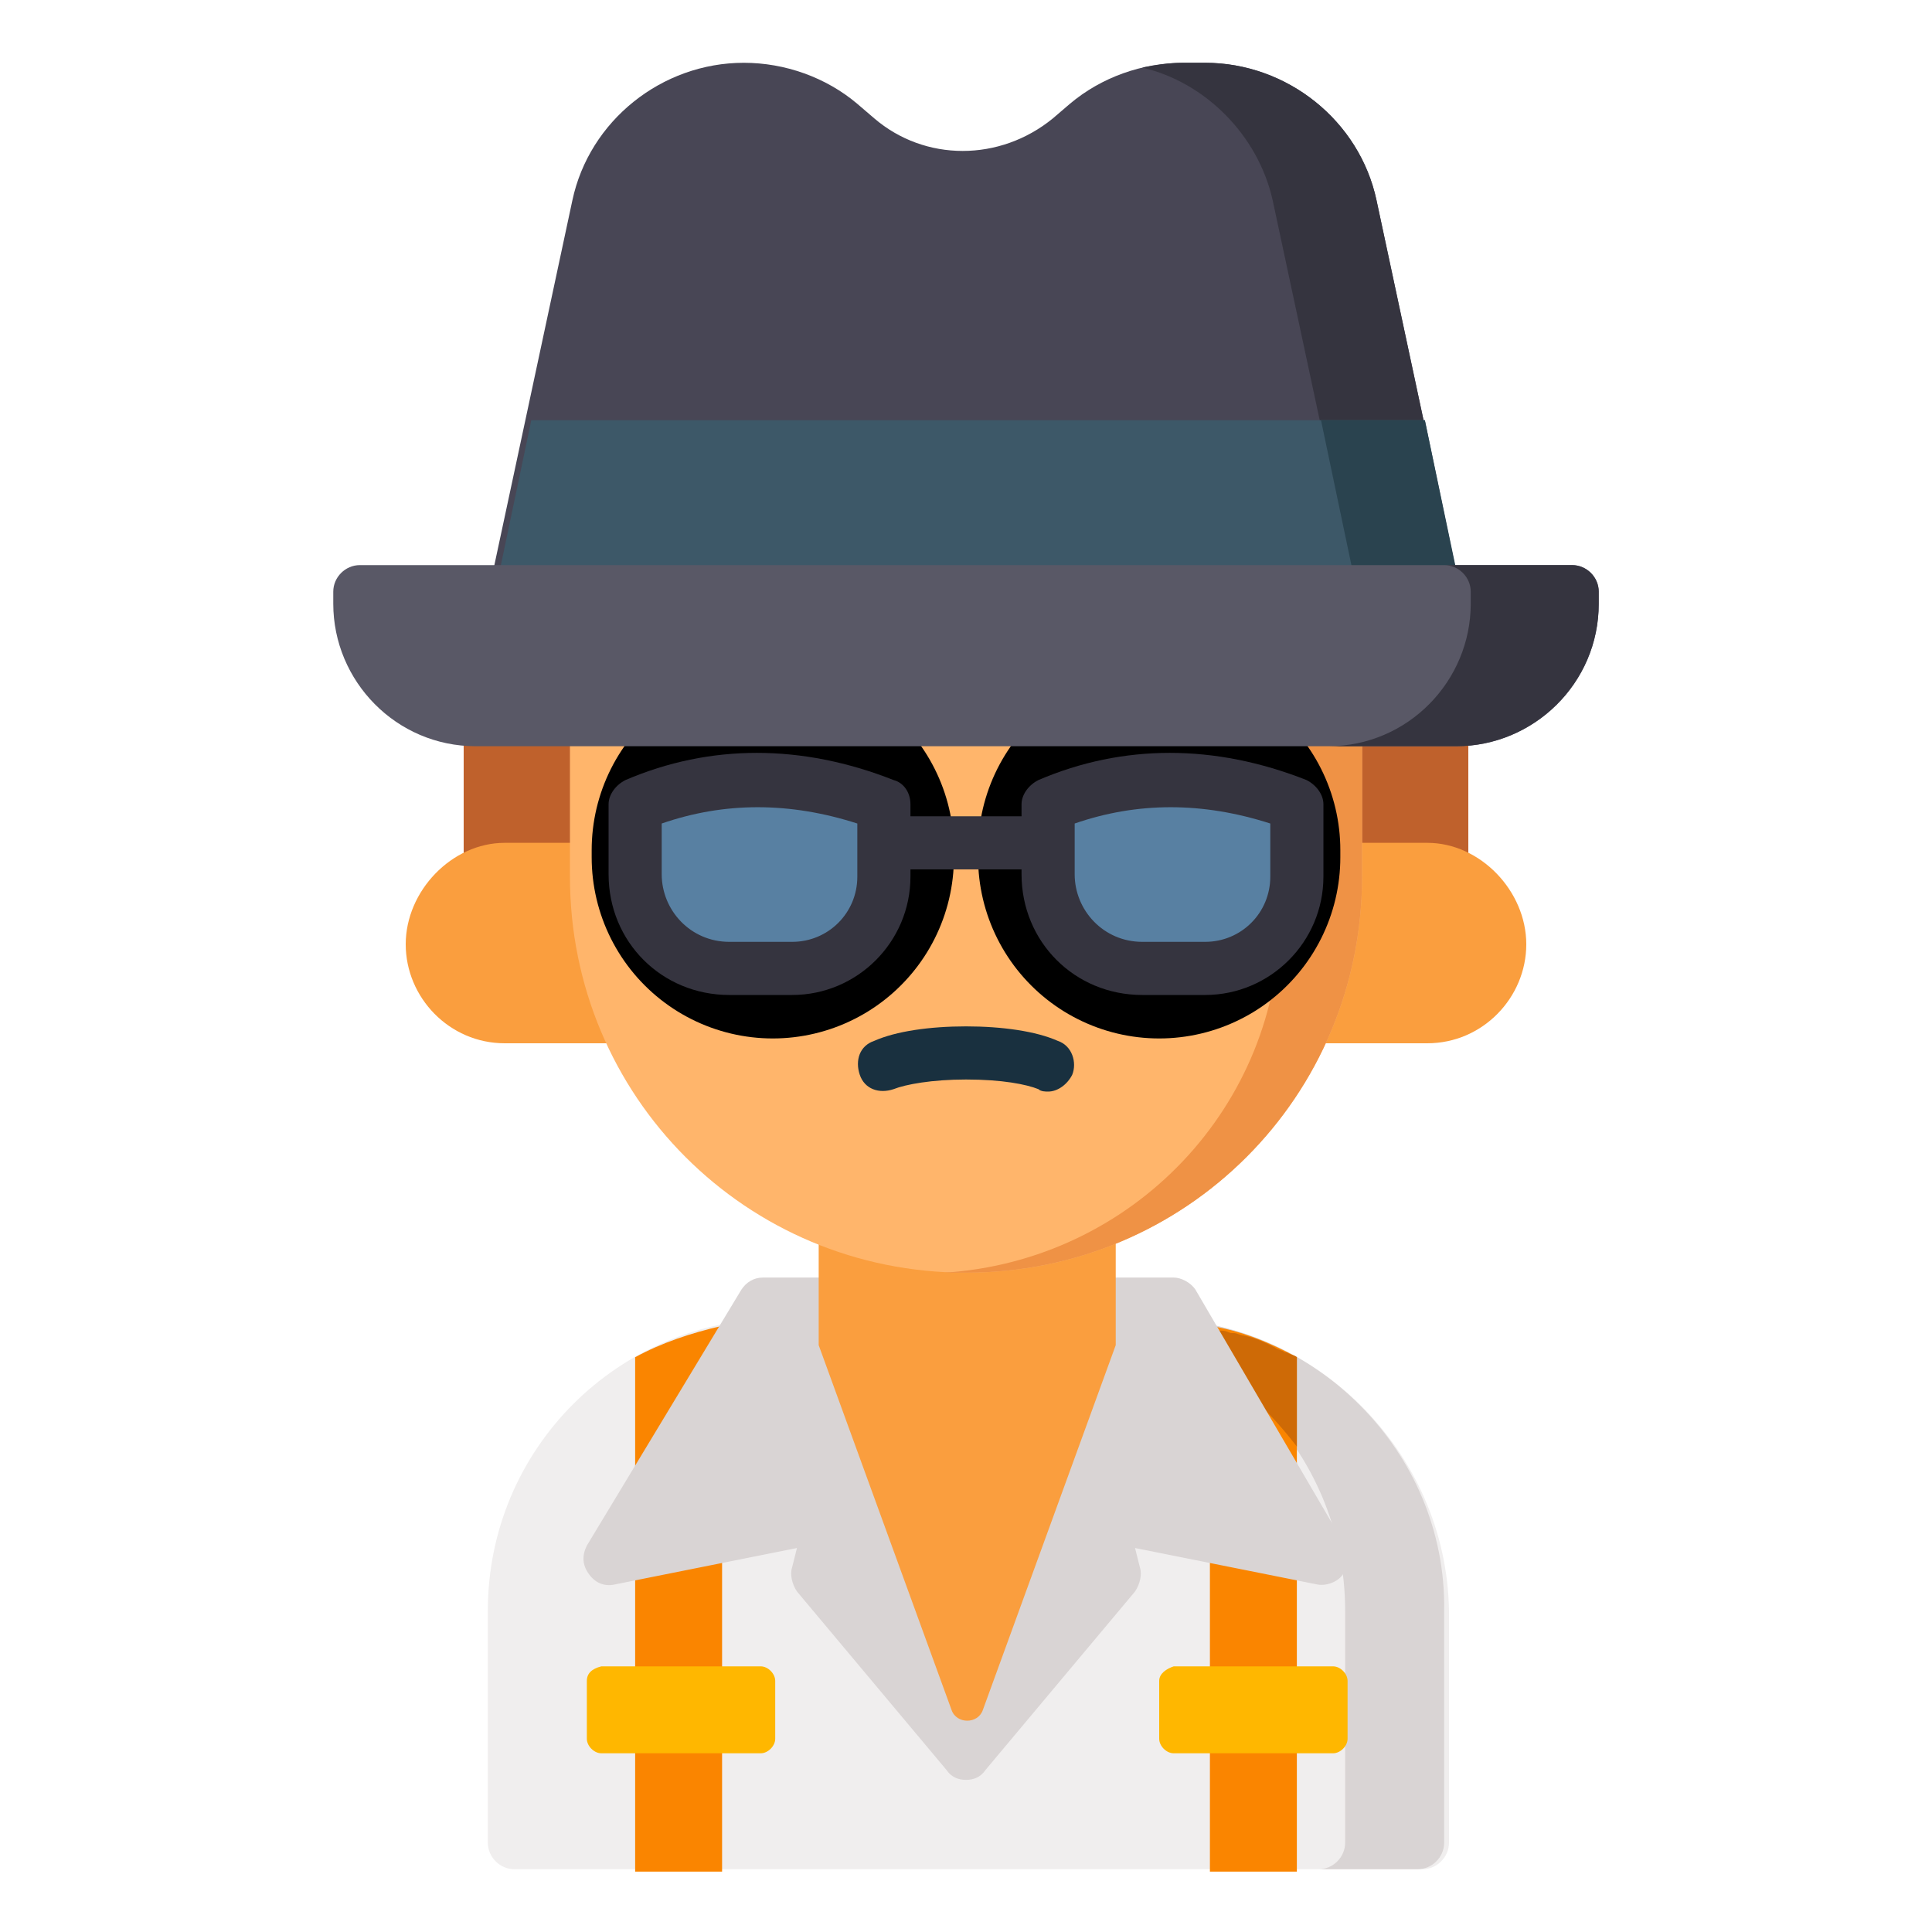 <?xml version="1.0" encoding="utf-8"?>
<!-- Generator: Adobe Illustrator 24.2.1, SVG Export Plug-In . SVG Version: 6.00 Build 0)  -->
<svg version="1.1" id="Layer_1" xmlns="http://www.w3.org/2000/svg" xmlns:xlink="http://www.w3.org/1999/xlink" x="0px" y="0px"
	 viewBox="0 0 80 80" style="enable-background:new 0 0 80 80;" xml:space="preserve">
<style type="text/css">
	.st0{fill:#BF612C;}
	.st1{fill:#F0EEEE;}
	.st2{fill:#D9D4D4;}
	.st3{fill:#FA8500;}
	.st4{fill:#CE6A06;}
	.st5{fill:#FFB700;}
	.st6{fill:#FA9E3E;}
	.st7{fill:#FFB56B;}
	.st8{fill:#EF9245;}
	.st9{fill:none;stroke:#000000;stroke-width:15;stroke-linecap:round;stroke-linejoin:round;stroke-miterlimit:10;}
	.st10{fill:#5880A2;}
	.st11{fill:#484655;}
	.st12{fill:#35343F;}
	.st13{fill:#3D5868;}
	.st14{fill:#2A434F;}
	.st15{fill:#595866;}
	.st16{fill:#19303F;}
</style>
<g>
	<rect x="19.2" y="27.5" class="st0" width="41.6" height="11.5"/>
	<path class="st1" d="M47.7,54.6H32.3c-6.7,0-12.1,5.4-12.1,12.1v9.6c0,0.6,0.5,1.1,1.1,1.1h37.6c0.6,0,1.1-0.5,1.1-1.1v-9.6
		C59.9,60.1,54.4,54.6,47.7,54.6z"/>
	<path class="st2" d="M47.7,54.6h-4.1c6.7,0,12.1,5.4,12.1,12.1v9.6c0,0.6-0.5,1.1-1.1,1.1h4.1c0.6,0,1.1-0.5,1.1-1.1v-9.6
		C59.9,60.1,54.4,54.6,47.7,54.6z"/>
	<path class="st3" d="M50.1,77.5h3.6V56.2c-1.1-0.6-2.3-1.1-3.6-1.3V77.5z"/>
	<path class="st4" d="M50.1,56.5c1.4,0.9,2.6,2.1,3.6,3.4v-3.7c-0.1-0.1-0.3-0.1-0.4-0.2c0,0,0,0-0.1,0c-0.1-0.1-0.3-0.1-0.4-0.2
		c0,0,0,0,0,0c-0.4-0.2-0.8-0.4-1.3-0.5c0,0,0,0,0,0c-0.1,0-0.3-0.1-0.4-0.1c0,0-0.1,0-0.1,0c-0.1,0-0.2-0.1-0.4-0.1
		c0,0-0.1,0-0.1,0c-0.1,0-0.3-0.1-0.4-0.1h0L50.1,56.5L50.1,56.5z"/>
	<path class="st5" d="M48,69.6v2.4c0,0.3,0.3,0.6,0.6,0.6h6.6c0.3,0,0.6-0.3,0.6-0.6v-2.4c0-0.3-0.3-0.6-0.6-0.6h-6.6
		C48.3,69.1,48,69.3,48,69.6z"/>
	<path class="st3" d="M26.3,77.5h3.6V54.9c-1.3,0.3-2.5,0.7-3.6,1.3L26.3,77.5L26.3,77.5z"/>
	<path class="st5" d="M24.3,69.6v2.4c0,0.3,0.3,0.6,0.6,0.6h6.6c0.3,0,0.6-0.3,0.6-0.6v-2.4c0-0.3-0.3-0.6-0.6-0.6h-6.6
		C24.5,69.1,24.3,69.3,24.3,69.6z"/>
	<path class="st2" d="M55.7,64l-6.2-10.6c-0.2-0.3-0.6-0.5-0.9-0.5h-17c-0.4,0-0.7,0.2-0.9,0.5L24.3,64c-0.2,0.4-0.2,0.8,0.1,1.2
		c0.3,0.4,0.7,0.5,1.1,0.4l7.5-1.5l-0.2,0.8c-0.1,0.3,0,0.7,0.2,1l6.2,7.4c0.2,0.3,0.5,0.4,0.8,0.4c0.3,0,0.6-0.1,0.8-0.4l6.2-7.4
		c0.2-0.3,0.3-0.7,0.2-1L47,64.1l7.5,1.5c0.4,0.1,0.9-0.1,1.1-0.4C55.9,64.8,55.9,64.3,55.7,64z"/>
	<g>
		<path class="st6" d="M46.2,41.7v14l-5.5,15.1c-0.2,0.6-1.1,0.6-1.3,0l-5.5-15.1v-14L46.2,41.7L46.2,41.7z"/>
		<path class="st6" d="M20.9,34.9h7.2v8.3h-7.2c-2.3,0-4.1-1.9-4.1-4.1S18.7,34.9,20.9,34.9z"/>
		<path class="st6" d="M59.1,34.9h-7.2v8.3h7.2c2.3,0,4.1-1.9,4.1-4.1S61.3,34.9,59.1,34.9z"/>
	</g>
	<path class="st7" d="M40,52.7L40,52.7c-9.1,0-16.4-7.3-16.4-16.4V19.7h32.8v16.6C56.4,45.4,49.1,52.7,40,52.7z"/>
	<path class="st8" d="M53,19.7V38c0,7.8-6.1,14.2-13.9,14.7c0.3,0,0.6,0,0.9,0l0,0c9.1,0,16.4-7.3,16.4-16.4V19.7H53z"/>
	<g>
		<line class="st9" x1="48" y1="35.2" x2="48" y2="35.5"/>
		<line class="st9" x1="32" y1="35.2" x2="32" y2="35.5"/>
	</g>
	<g>
		<path class="st10" d="M49.9,40.1h-2.6c-2.2,0-3.9-1.8-3.9-3.9v-2.9c3.4-1.4,6.8-1.4,10.3,0v3C53.7,38.4,52,40.1,49.9,40.1z"/>
		<path class="st10" d="M32.8,40.1h-2.6c-2.2,0-3.9-1.8-3.9-3.9v-2.9c3.4-1.4,6.8-1.4,10.3,0v3C36.6,38.4,34.9,40.1,32.8,40.1z"/>
	</g>
	<path class="st11" d="M60.7,25.6L57,8.3c-0.7-3.3-3.7-5.7-7.1-5.7h-0.9c-1.7,0-3.4,0.6-4.7,1.7l-0.7,0.6c-2.2,1.8-5.3,1.8-7.4,0
		l-0.7-0.6c-1.3-1.1-3-1.7-4.7-1.7c-3.4,0-6.4,2.4-7.1,5.7l-3.7,17.3c-0.1,0.3,0,0.7,0.2,0.9c0.2,0.3,0.5,0.4,0.9,0.4h38.3
		c0.3,0,0.6-0.1,0.9-0.4C60.7,26.2,60.8,25.9,60.7,25.6z"/>
	<g>
		<path class="st12" d="M60.7,25.6L57,8.3c-0.7-3.3-3.7-5.7-7.1-5.7h-0.9c-0.6,0-1.2,0.1-1.7,0.2c2.6,0.6,4.8,2.8,5.4,5.5l3.7,17.3
			c0.1,0.3,0,0.7-0.2,0.9c-0.2,0.3-0.5,0.4-0.9,0.4h4.3c0.3,0,0.6-0.1,0.9-0.4C60.7,26.2,60.8,25.9,60.7,25.6z"/>
		<path class="st12" d="M54.1,32.3c-3.8-1.5-7.6-1.5-11.1,0c-0.4,0.2-0.7,0.6-0.7,1v0.5h-4.6v-0.5c0-0.5-0.3-0.9-0.7-1
			c-3.8-1.5-7.6-1.5-11.1,0c-0.4,0.2-0.7,0.6-0.7,1v2.9c0,2.8,2.2,5,5,5h2.6c2.7,0,4.9-2.2,4.9-4.9V36h4.6v0.2c0,2.8,2.2,5,5,5h2.6
			c2.7,0,4.9-2.2,4.9-4.9v-3C54.8,32.9,54.5,32.5,54.1,32.3z M35.5,36.3c0,1.5-1.2,2.7-2.7,2.7h-2.6c-1.6,0-2.8-1.3-2.8-2.8v-2.1
			c2.6-0.9,5.3-0.9,8.1,0L35.5,36.3L35.5,36.3z M52.6,36.3c0,1.5-1.2,2.7-2.7,2.7h-2.6c-1.6,0-2.8-1.3-2.8-2.8v-2.1
			c2.6-0.9,5.3-0.9,8.1,0L52.6,36.3L52.6,36.3z"/>
	</g>
	<path class="st13" d="M60.7,25.8c0-0.1,0-0.2,0-0.2L59,17.4h-37l-1.7,8.1c0,0.1,0,0.2,0,0.2H60.7z"/>
	<path class="st14" d="M54.7,17.4l1.7,8.1c0,0.1,0,0.2,0,0.2h4.3c0,0,0,0,0,0c0,0,0-0.1,0-0.1c0,0,0-0.1,0-0.1L59,17.4
		C59,17.4,54.7,17.4,54.7,17.4z"/>
	<path class="st15" d="M65.1,23.4H14.9c-0.6,0-1.1,0.5-1.1,1.1V25c0,3.2,2.6,5.9,5.9,5.9h40.6c3.2,0,5.9-2.6,5.9-5.9v-0.5
		C66.2,23.9,65.7,23.4,65.1,23.4z"/>
	<path class="st12" d="M65.1,23.4h-5.3c0.6,0,1.1,0.5,1.1,1.1V25c0,3.2-2.6,5.9-5.9,5.9h5.3c3.2,0,5.9-2.6,5.9-5.9v-0.5
		C66.2,23.9,65.7,23.4,65.1,23.4z"/>
	<path class="st16" d="M43.4,45.2c-0.1,0-0.3,0-0.4-0.1c-0.5-0.2-1.5-0.4-3-0.4c-1.4,0-2.5,0.2-3,0.4c-0.6,0.2-1.2,0-1.4-0.6
		c-0.2-0.6,0-1.2,0.6-1.4c0.9-0.4,2.3-0.6,3.8-0.6c1.5,0,2.9,0.2,3.8,0.6c0.6,0.2,0.8,0.9,0.6,1.4C44.2,44.9,43.8,45.2,43.4,45.2z"
		/>
</g>
</svg>
